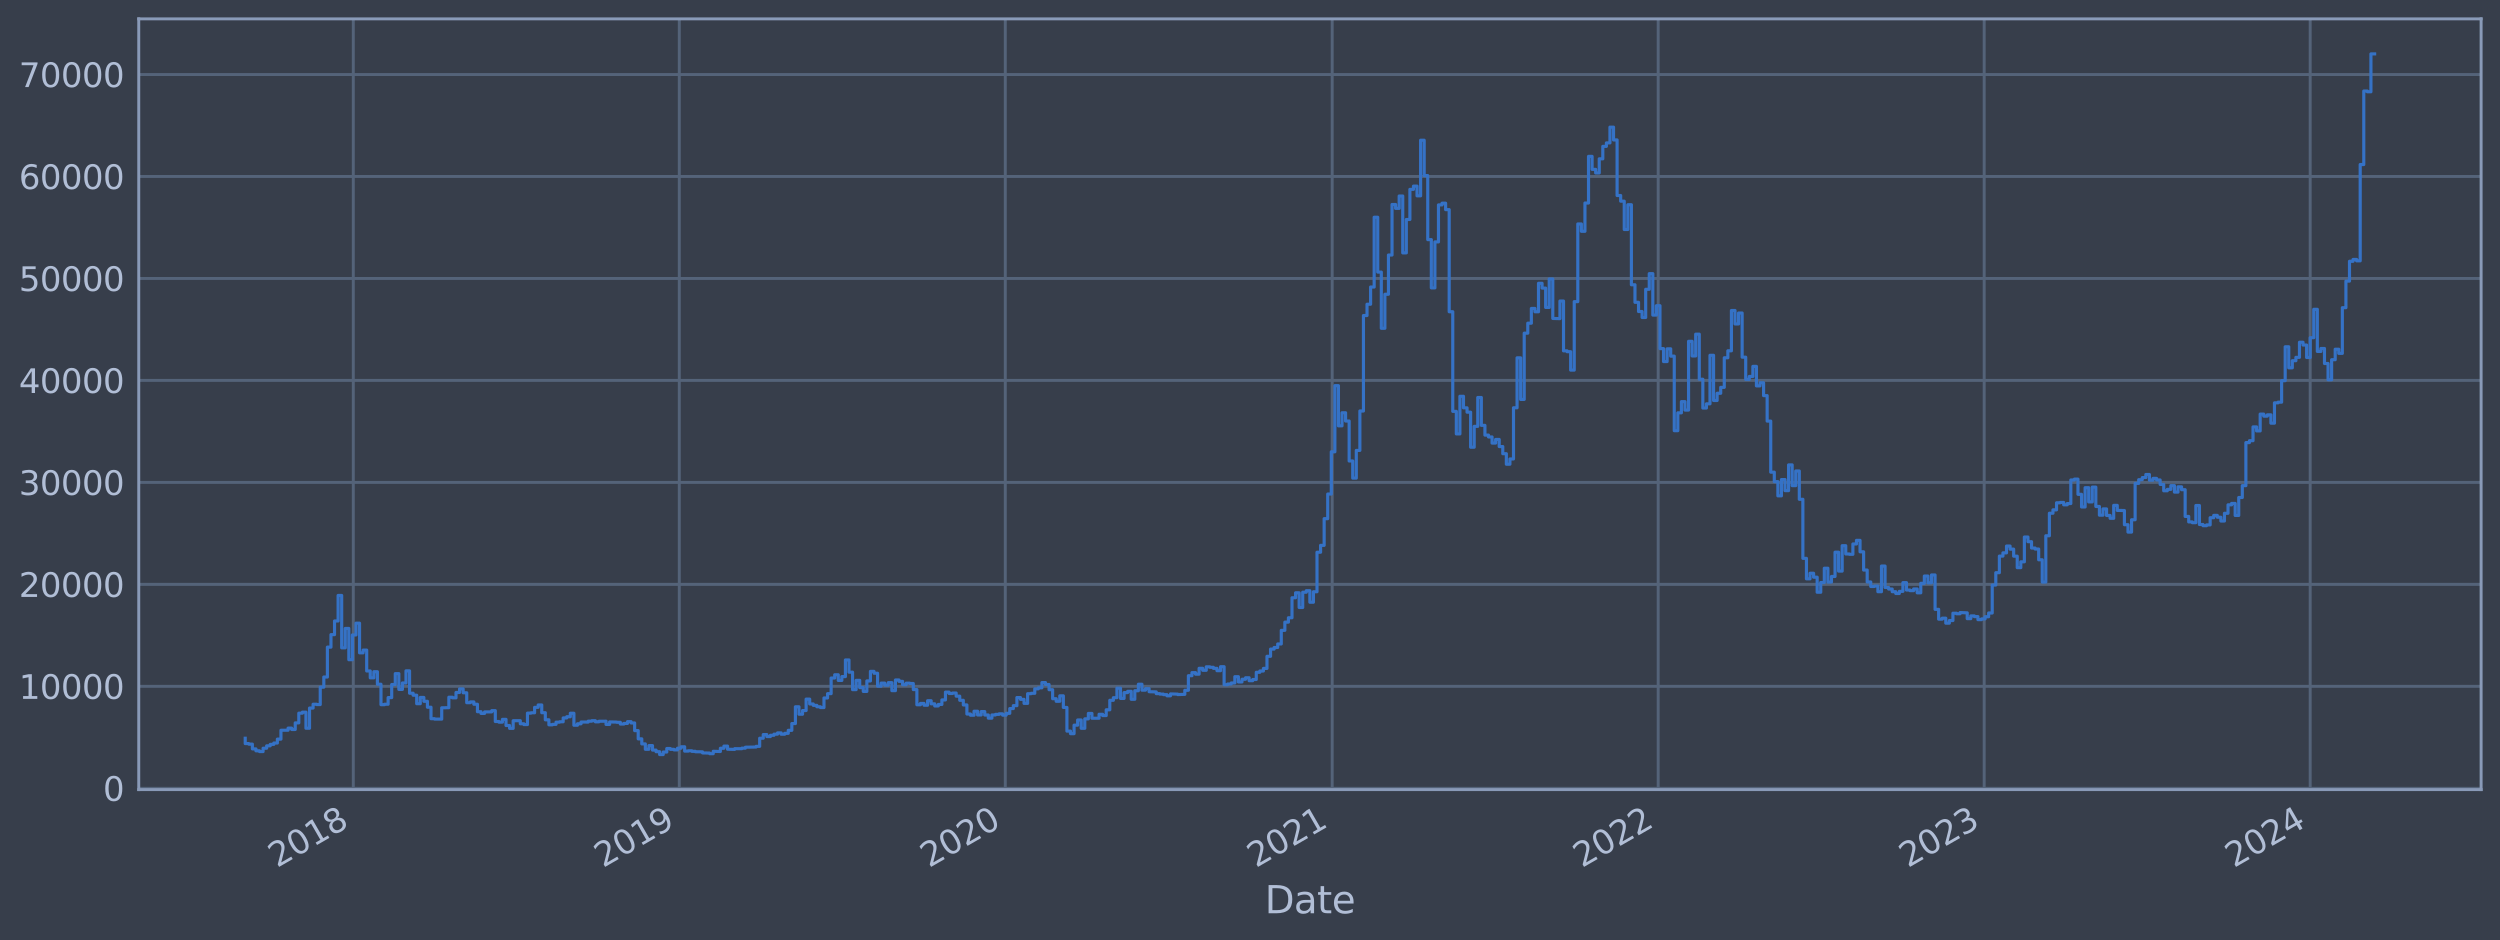 <?xml version="1.0" encoding="utf-8" standalone="no"?>
<!DOCTYPE svg PUBLIC "-//W3C//DTD SVG 1.1//EN"
  "http://www.w3.org/Graphics/SVG/1.1/DTD/svg11.dtd">
<svg xmlns:xlink="http://www.w3.org/1999/xlink" width="952.884pt" height="358.291pt" viewBox="0 0 952.884 358.291" xmlns="http://www.w3.org/2000/svg" version="1.1">
 <defs>
  <style type="text/css">*{stroke-linejoin: round; stroke-linecap: butt}</style>
 </defs>
 <g id="figure_1">
  <g id="patch_1">
   <path d="M 0 358.291 
L 952.884 358.291 
L 952.884 0 
L 0 0 
z
" style="fill: #373e4b"/>
  </g>
  <g id="axes_1">
   <g id="patch_2">
    <path d="M 52.884 300.96 
L 945.684 300.96 
L 945.684 7.2 
L 52.884 7.2 
z
" style="fill: #373e4b"/>
   </g>
   <g id="matplotlib.axis_1">
    <g id="xtick_1">
     <g id="line2d_1">
      <path d="M 134.657 300.96 
L 134.657 7.2 
" clip-path="url(#p1df6339eed)" style="fill: none; stroke: #546379; stroke-width: 1.12; stroke-linecap: square"/>
     </g>
     <g id="line2d_2"/>
     <g id="text_1">
      <!-- 2018 -->
      <g style="fill: #b1bed6" transform="translate(105.576 330.885) rotate(-30) scale(0.126 -0.126)">
       <defs>
        <path id="DejaVuSans-32" d="M 1228 531 
L 3431 531 
L 3431 0 
L 469 0 
L 469 531 
Q 828 903 1448 1529 
Q 2069 2156 2228 2338 
Q 2531 2678 2651 2914 
Q 2772 3150 2772 3378 
Q 2772 3750 2511 3984 
Q 2250 4219 1831 4219 
Q 1534 4219 1204 4116 
Q 875 4013 500 3803 
L 500 4441 
Q 881 4594 1212 4672 
Q 1544 4750 1819 4750 
Q 2544 4750 2975 4387 
Q 3406 4025 3406 3419 
Q 3406 3131 3298 2873 
Q 3191 2616 2906 2266 
Q 2828 2175 2409 1742 
Q 1991 1309 1228 531 
z
" transform="scale(0.016)"/>
        <path id="DejaVuSans-30" d="M 2034 4250 
Q 1547 4250 1301 3770 
Q 1056 3291 1056 2328 
Q 1056 1369 1301 889 
Q 1547 409 2034 409 
Q 2525 409 2770 889 
Q 3016 1369 3016 2328 
Q 3016 3291 2770 3770 
Q 2525 4250 2034 4250 
z
M 2034 4750 
Q 2819 4750 3233 4129 
Q 3647 3509 3647 2328 
Q 3647 1150 3233 529 
Q 2819 -91 2034 -91 
Q 1250 -91 836 529 
Q 422 1150 422 2328 
Q 422 3509 836 4129 
Q 1250 4750 2034 4750 
z
" transform="scale(0.016)"/>
        <path id="DejaVuSans-31" d="M 794 531 
L 1825 531 
L 1825 4091 
L 703 3866 
L 703 4441 
L 1819 4666 
L 2450 4666 
L 2450 531 
L 3481 531 
L 3481 0 
L 794 0 
L 794 531 
z
" transform="scale(0.016)"/>
        <path id="DejaVuSans-38" d="M 2034 2216 
Q 1584 2216 1326 1975 
Q 1069 1734 1069 1313 
Q 1069 891 1326 650 
Q 1584 409 2034 409 
Q 2484 409 2743 651 
Q 3003 894 3003 1313 
Q 3003 1734 2745 1975 
Q 2488 2216 2034 2216 
z
M 1403 2484 
Q 997 2584 770 2862 
Q 544 3141 544 3541 
Q 544 4100 942 4425 
Q 1341 4750 2034 4750 
Q 2731 4750 3128 4425 
Q 3525 4100 3525 3541 
Q 3525 3141 3298 2862 
Q 3072 2584 2669 2484 
Q 3125 2378 3379 2068 
Q 3634 1759 3634 1313 
Q 3634 634 3220 271 
Q 2806 -91 2034 -91 
Q 1263 -91 848 271 
Q 434 634 434 1313 
Q 434 1759 690 2068 
Q 947 2378 1403 2484 
z
M 1172 3481 
Q 1172 3119 1398 2916 
Q 1625 2713 2034 2713 
Q 2441 2713 2670 2916 
Q 2900 3119 2900 3481 
Q 2900 3844 2670 4047 
Q 2441 4250 2034 4250 
Q 1625 4250 1398 4047 
Q 1172 3844 1172 3481 
z
" transform="scale(0.016)"/>
       </defs>
       <use xlink:href="#DejaVuSans-32"/>
       <use xlink:href="#DejaVuSans-30" x="63.623"/>
       <use xlink:href="#DejaVuSans-31" x="127.246"/>
       <use xlink:href="#DejaVuSans-38" x="190.869"/>
      </g>
     </g>
    </g>
    <g id="xtick_2">
     <g id="line2d_3">
      <path d="M 258.914 300.96 
L 258.914 7.2 
" clip-path="url(#p1df6339eed)" style="fill: none; stroke: #546379; stroke-width: 1.12; stroke-linecap: square"/>
     </g>
     <g id="line2d_4"/>
     <g id="text_2">
      <!-- 2019 -->
      <g style="fill: #b1bed6" transform="translate(229.833 330.885) rotate(-30) scale(0.126 -0.126)">
       <defs>
        <path id="DejaVuSans-39" d="M 703 97 
L 703 672 
Q 941 559 1184 500 
Q 1428 441 1663 441 
Q 2288 441 2617 861 
Q 2947 1281 2994 2138 
Q 2813 1869 2534 1725 
Q 2256 1581 1919 1581 
Q 1219 1581 811 2004 
Q 403 2428 403 3163 
Q 403 3881 828 4315 
Q 1253 4750 1959 4750 
Q 2769 4750 3195 4129 
Q 3622 3509 3622 2328 
Q 3622 1225 3098 567 
Q 2575 -91 1691 -91 
Q 1453 -91 1209 -44 
Q 966 3 703 97 
z
M 1959 2075 
Q 2384 2075 2632 2365 
Q 2881 2656 2881 3163 
Q 2881 3666 2632 3958 
Q 2384 4250 1959 4250 
Q 1534 4250 1286 3958 
Q 1038 3666 1038 3163 
Q 1038 2656 1286 2365 
Q 1534 2075 1959 2075 
z
" transform="scale(0.016)"/>
       </defs>
       <use xlink:href="#DejaVuSans-32"/>
       <use xlink:href="#DejaVuSans-30" x="63.623"/>
       <use xlink:href="#DejaVuSans-31" x="127.246"/>
       <use xlink:href="#DejaVuSans-39" x="190.869"/>
      </g>
     </g>
    </g>
    <g id="xtick_3">
     <g id="line2d_5">
      <path d="M 383.17 300.96 
L 383.17 7.2 
" clip-path="url(#p1df6339eed)" style="fill: none; stroke: #546379; stroke-width: 1.12; stroke-linecap: square"/>
     </g>
     <g id="line2d_6"/>
     <g id="text_3">
      <!-- 2020 -->
      <g style="fill: #b1bed6" transform="translate(354.089 330.885) rotate(-30) scale(0.126 -0.126)">
       <use xlink:href="#DejaVuSans-32"/>
       <use xlink:href="#DejaVuSans-30" x="63.623"/>
       <use xlink:href="#DejaVuSans-32" x="127.246"/>
       <use xlink:href="#DejaVuSans-30" x="190.869"/>
      </g>
     </g>
    </g>
    <g id="xtick_4">
     <g id="line2d_7">
      <path d="M 507.767 300.96 
L 507.767 7.2 
" clip-path="url(#p1df6339eed)" style="fill: none; stroke: #546379; stroke-width: 1.12; stroke-linecap: square"/>
     </g>
     <g id="line2d_8"/>
     <g id="text_4">
      <!-- 2021 -->
      <g style="fill: #b1bed6" transform="translate(478.686 330.885) rotate(-30) scale(0.126 -0.126)">
       <use xlink:href="#DejaVuSans-32"/>
       <use xlink:href="#DejaVuSans-30" x="63.623"/>
       <use xlink:href="#DejaVuSans-32" x="127.246"/>
       <use xlink:href="#DejaVuSans-31" x="190.869"/>
      </g>
     </g>
    </g>
    <g id="xtick_5">
     <g id="line2d_9">
      <path d="M 632.023 300.96 
L 632.023 7.2 
" clip-path="url(#p1df6339eed)" style="fill: none; stroke: #546379; stroke-width: 1.12; stroke-linecap: square"/>
     </g>
     <g id="line2d_10"/>
     <g id="text_5">
      <!-- 2022 -->
      <g style="fill: #b1bed6" transform="translate(602.942 330.885) rotate(-30) scale(0.126 -0.126)">
       <use xlink:href="#DejaVuSans-32"/>
       <use xlink:href="#DejaVuSans-30" x="63.623"/>
       <use xlink:href="#DejaVuSans-32" x="127.246"/>
       <use xlink:href="#DejaVuSans-32" x="190.869"/>
      </g>
     </g>
    </g>
    <g id="xtick_6">
     <g id="line2d_11">
      <path d="M 756.279 300.96 
L 756.279 7.2 
" clip-path="url(#p1df6339eed)" style="fill: none; stroke: #546379; stroke-width: 1.12; stroke-linecap: square"/>
     </g>
     <g id="line2d_12"/>
     <g id="text_6">
      <!-- 2023 -->
      <g style="fill: #b1bed6" transform="translate(727.198 330.885) rotate(-30) scale(0.126 -0.126)">
       <defs>
        <path id="DejaVuSans-33" d="M 2597 2516 
Q 3050 2419 3304 2112 
Q 3559 1806 3559 1356 
Q 3559 666 3084 287 
Q 2609 -91 1734 -91 
Q 1441 -91 1130 -33 
Q 819 25 488 141 
L 488 750 
Q 750 597 1062 519 
Q 1375 441 1716 441 
Q 2309 441 2620 675 
Q 2931 909 2931 1356 
Q 2931 1769 2642 2001 
Q 2353 2234 1838 2234 
L 1294 2234 
L 1294 2753 
L 1863 2753 
Q 2328 2753 2575 2939 
Q 2822 3125 2822 3475 
Q 2822 3834 2567 4026 
Q 2313 4219 1838 4219 
Q 1578 4219 1281 4162 
Q 984 4106 628 3988 
L 628 4550 
Q 988 4650 1302 4700 
Q 1616 4750 1894 4750 
Q 2613 4750 3031 4423 
Q 3450 4097 3450 3541 
Q 3450 3153 3228 2886 
Q 3006 2619 2597 2516 
z
" transform="scale(0.016)"/>
       </defs>
       <use xlink:href="#DejaVuSans-32"/>
       <use xlink:href="#DejaVuSans-30" x="63.623"/>
       <use xlink:href="#DejaVuSans-32" x="127.246"/>
       <use xlink:href="#DejaVuSans-33" x="190.869"/>
      </g>
     </g>
    </g>
    <g id="xtick_7">
     <g id="line2d_13">
      <path d="M 880.536 300.96 
L 880.536 7.2 
" clip-path="url(#p1df6339eed)" style="fill: none; stroke: #546379; stroke-width: 1.12; stroke-linecap: square"/>
     </g>
     <g id="line2d_14"/>
     <g id="text_7">
      <!-- 2024 -->
      <g style="fill: #b1bed6" transform="translate(851.454 330.885) rotate(-30) scale(0.126 -0.126)">
       <defs>
        <path id="DejaVuSans-34" d="M 2419 4116 
L 825 1625 
L 2419 1625 
L 2419 4116 
z
M 2253 4666 
L 3047 4666 
L 3047 1625 
L 3713 1625 
L 3713 1100 
L 3047 1100 
L 3047 0 
L 2419 0 
L 2419 1100 
L 313 1100 
L 313 1709 
L 2253 4666 
z
" transform="scale(0.016)"/>
       </defs>
       <use xlink:href="#DejaVuSans-32"/>
       <use xlink:href="#DejaVuSans-30" x="63.623"/>
       <use xlink:href="#DejaVuSans-32" x="127.246"/>
       <use xlink:href="#DejaVuSans-34" x="190.869"/>
      </g>
     </g>
    </g>
    <g id="text_8">
     <!-- Date -->
     <g style="fill: #b1bed6" transform="translate(482.075 348.096) scale(0.144 -0.144)">
      <defs>
       <path id="DejaVuSans-44" d="M 1259 4147 
L 1259 519 
L 2022 519 
Q 2988 519 3436 956 
Q 3884 1394 3884 2338 
Q 3884 3275 3436 3711 
Q 2988 4147 2022 4147 
L 1259 4147 
z
M 628 4666 
L 1925 4666 
Q 3281 4666 3915 4102 
Q 4550 3538 4550 2338 
Q 4550 1131 3912 565 
Q 3275 0 1925 0 
L 628 0 
L 628 4666 
z
" transform="scale(0.016)"/>
       <path id="DejaVuSans-61" d="M 2194 1759 
Q 1497 1759 1228 1600 
Q 959 1441 959 1056 
Q 959 750 1161 570 
Q 1363 391 1709 391 
Q 2188 391 2477 730 
Q 2766 1069 2766 1631 
L 2766 1759 
L 2194 1759 
z
M 3341 1997 
L 3341 0 
L 2766 0 
L 2766 531 
Q 2569 213 2275 61 
Q 1981 -91 1556 -91 
Q 1019 -91 701 211 
Q 384 513 384 1019 
Q 384 1609 779 1909 
Q 1175 2209 1959 2209 
L 2766 2209 
L 2766 2266 
Q 2766 2663 2505 2880 
Q 2244 3097 1772 3097 
Q 1472 3097 1187 3025 
Q 903 2953 641 2809 
L 641 3341 
Q 956 3463 1253 3523 
Q 1550 3584 1831 3584 
Q 2591 3584 2966 3190 
Q 3341 2797 3341 1997 
z
" transform="scale(0.016)"/>
       <path id="DejaVuSans-74" d="M 1172 4494 
L 1172 3500 
L 2356 3500 
L 2356 3053 
L 1172 3053 
L 1172 1153 
Q 1172 725 1289 603 
Q 1406 481 1766 481 
L 2356 481 
L 2356 0 
L 1766 0 
Q 1100 0 847 248 
Q 594 497 594 1153 
L 594 3053 
L 172 3053 
L 172 3500 
L 594 3500 
L 594 4494 
L 1172 4494 
z
" transform="scale(0.016)"/>
       <path id="DejaVuSans-65" d="M 3597 1894 
L 3597 1613 
L 953 1613 
Q 991 1019 1311 708 
Q 1631 397 2203 397 
Q 2534 397 2845 478 
Q 3156 559 3463 722 
L 3463 178 
Q 3153 47 2828 -22 
Q 2503 -91 2169 -91 
Q 1331 -91 842 396 
Q 353 884 353 1716 
Q 353 2575 817 3079 
Q 1281 3584 2069 3584 
Q 2775 3584 3186 3129 
Q 3597 2675 3597 1894 
z
M 3022 2063 
Q 3016 2534 2758 2815 
Q 2500 3097 2075 3097 
Q 1594 3097 1305 2825 
Q 1016 2553 972 2059 
L 3022 2063 
z
" transform="scale(0.016)"/>
      </defs>
      <use xlink:href="#DejaVuSans-44"/>
      <use xlink:href="#DejaVuSans-61" x="77.002"/>
      <use xlink:href="#DejaVuSans-74" x="138.281"/>
      <use xlink:href="#DejaVuSans-65" x="177.49"/>
     </g>
    </g>
   </g>
   <g id="matplotlib.axis_2">
    <g id="ytick_1">
     <g id="line2d_15">
      <path d="M 52.884 300.465 
L 945.684 300.465 
" clip-path="url(#p1df6339eed)" style="fill: none; stroke: #546379; stroke-width: 1.12; stroke-linecap: square"/>
     </g>
     <g id="line2d_16"/>
     <g id="text_9">
      <!-- 0 -->
      <g style="fill: #b1bed6" transform="translate(39.267 305.252) scale(0.126 -0.126)">
       <use xlink:href="#DejaVuSans-30"/>
      </g>
     </g>
    </g>
    <g id="ytick_2">
     <g id="line2d_17">
      <path d="M 52.884 261.599 
L 945.684 261.599 
" clip-path="url(#p1df6339eed)" style="fill: none; stroke: #546379; stroke-width: 1.12; stroke-linecap: square"/>
     </g>
     <g id="line2d_18"/>
     <g id="text_10">
      <!-- 10000 -->
      <g style="fill: #b1bed6" transform="translate(7.2 266.386) scale(0.126 -0.126)">
       <use xlink:href="#DejaVuSans-31"/>
       <use xlink:href="#DejaVuSans-30" x="63.623"/>
       <use xlink:href="#DejaVuSans-30" x="127.246"/>
       <use xlink:href="#DejaVuSans-30" x="190.869"/>
       <use xlink:href="#DejaVuSans-30" x="254.492"/>
      </g>
     </g>
    </g>
    <g id="ytick_3">
     <g id="line2d_19">
      <path d="M 52.884 222.733 
L 945.684 222.733 
" clip-path="url(#p1df6339eed)" style="fill: none; stroke: #546379; stroke-width: 1.12; stroke-linecap: square"/>
     </g>
     <g id="line2d_20"/>
     <g id="text_11">
      <!-- 20000 -->
      <g style="fill: #b1bed6" transform="translate(7.2 227.52) scale(0.126 -0.126)">
       <use xlink:href="#DejaVuSans-32"/>
       <use xlink:href="#DejaVuSans-30" x="63.623"/>
       <use xlink:href="#DejaVuSans-30" x="127.246"/>
       <use xlink:href="#DejaVuSans-30" x="190.869"/>
       <use xlink:href="#DejaVuSans-30" x="254.492"/>
      </g>
     </g>
    </g>
    <g id="ytick_4">
     <g id="line2d_21">
      <path d="M 52.884 183.867 
L 945.684 183.867 
" clip-path="url(#p1df6339eed)" style="fill: none; stroke: #546379; stroke-width: 1.12; stroke-linecap: square"/>
     </g>
     <g id="line2d_22"/>
     <g id="text_12">
      <!-- 30000 -->
      <g style="fill: #b1bed6" transform="translate(7.2 188.654) scale(0.126 -0.126)">
       <use xlink:href="#DejaVuSans-33"/>
       <use xlink:href="#DejaVuSans-30" x="63.623"/>
       <use xlink:href="#DejaVuSans-30" x="127.246"/>
       <use xlink:href="#DejaVuSans-30" x="190.869"/>
       <use xlink:href="#DejaVuSans-30" x="254.492"/>
      </g>
     </g>
    </g>
    <g id="ytick_5">
     <g id="line2d_23">
      <path d="M 52.884 145.001 
L 945.684 145.001 
" clip-path="url(#p1df6339eed)" style="fill: none; stroke: #546379; stroke-width: 1.12; stroke-linecap: square"/>
     </g>
     <g id="line2d_24"/>
     <g id="text_13">
      <!-- 40000 -->
      <g style="fill: #b1bed6" transform="translate(7.2 149.788) scale(0.126 -0.126)">
       <use xlink:href="#DejaVuSans-34"/>
       <use xlink:href="#DejaVuSans-30" x="63.623"/>
       <use xlink:href="#DejaVuSans-30" x="127.246"/>
       <use xlink:href="#DejaVuSans-30" x="190.869"/>
       <use xlink:href="#DejaVuSans-30" x="254.492"/>
      </g>
     </g>
    </g>
    <g id="ytick_6">
     <g id="line2d_25">
      <path d="M 52.884 106.135 
L 945.684 106.135 
" clip-path="url(#p1df6339eed)" style="fill: none; stroke: #546379; stroke-width: 1.12; stroke-linecap: square"/>
     </g>
     <g id="line2d_26"/>
     <g id="text_14">
      <!-- 50000 -->
      <g style="fill: #b1bed6" transform="translate(7.2 110.922) scale(0.126 -0.126)">
       <defs>
        <path id="DejaVuSans-35" d="M 691 4666 
L 3169 4666 
L 3169 4134 
L 1269 4134 
L 1269 2991 
Q 1406 3038 1543 3061 
Q 1681 3084 1819 3084 
Q 2600 3084 3056 2656 
Q 3513 2228 3513 1497 
Q 3513 744 3044 326 
Q 2575 -91 1722 -91 
Q 1428 -91 1123 -41 
Q 819 9 494 109 
L 494 744 
Q 775 591 1075 516 
Q 1375 441 1709 441 
Q 2250 441 2565 725 
Q 2881 1009 2881 1497 
Q 2881 1984 2565 2268 
Q 2250 2553 1709 2553 
Q 1456 2553 1204 2497 
Q 953 2441 691 2322 
L 691 4666 
z
" transform="scale(0.016)"/>
       </defs>
       <use xlink:href="#DejaVuSans-35"/>
       <use xlink:href="#DejaVuSans-30" x="63.623"/>
       <use xlink:href="#DejaVuSans-30" x="127.246"/>
       <use xlink:href="#DejaVuSans-30" x="190.869"/>
       <use xlink:href="#DejaVuSans-30" x="254.492"/>
      </g>
     </g>
    </g>
    <g id="ytick_7">
     <g id="line2d_27">
      <path d="M 52.884 67.269 
L 945.684 67.269 
" clip-path="url(#p1df6339eed)" style="fill: none; stroke: #546379; stroke-width: 1.12; stroke-linecap: square"/>
     </g>
     <g id="line2d_28"/>
     <g id="text_15">
      <!-- 60000 -->
      <g style="fill: #b1bed6" transform="translate(7.2 72.056) scale(0.126 -0.126)">
       <defs>
        <path id="DejaVuSans-36" d="M 2113 2584 
Q 1688 2584 1439 2293 
Q 1191 2003 1191 1497 
Q 1191 994 1439 701 
Q 1688 409 2113 409 
Q 2538 409 2786 701 
Q 3034 994 3034 1497 
Q 3034 2003 2786 2293 
Q 2538 2584 2113 2584 
z
M 3366 4563 
L 3366 3988 
Q 3128 4100 2886 4159 
Q 2644 4219 2406 4219 
Q 1781 4219 1451 3797 
Q 1122 3375 1075 2522 
Q 1259 2794 1537 2939 
Q 1816 3084 2150 3084 
Q 2853 3084 3261 2657 
Q 3669 2231 3669 1497 
Q 3669 778 3244 343 
Q 2819 -91 2113 -91 
Q 1303 -91 875 529 
Q 447 1150 447 2328 
Q 447 3434 972 4092 
Q 1497 4750 2381 4750 
Q 2619 4750 2861 4703 
Q 3103 4656 3366 4563 
z
" transform="scale(0.016)"/>
       </defs>
       <use xlink:href="#DejaVuSans-36"/>
       <use xlink:href="#DejaVuSans-30" x="63.623"/>
       <use xlink:href="#DejaVuSans-30" x="127.246"/>
       <use xlink:href="#DejaVuSans-30" x="190.869"/>
       <use xlink:href="#DejaVuSans-30" x="254.492"/>
      </g>
     </g>
    </g>
    <g id="ytick_8">
     <g id="line2d_29">
      <path d="M 52.884 28.403 
L 945.684 28.403 
" clip-path="url(#p1df6339eed)" style="fill: none; stroke: #546379; stroke-width: 1.12; stroke-linecap: square"/>
     </g>
     <g id="line2d_30"/>
     <g id="text_16">
      <!-- 70000 -->
      <g style="fill: #b1bed6" transform="translate(7.2 33.19) scale(0.126 -0.126)">
       <defs>
        <path id="DejaVuSans-37" d="M 525 4666 
L 3525 4666 
L 3525 4397 
L 1831 0 
L 1172 0 
L 2766 4134 
L 525 4134 
L 525 4666 
z
" transform="scale(0.016)"/>
       </defs>
       <use xlink:href="#DejaVuSans-37"/>
       <use xlink:href="#DejaVuSans-30" x="63.623"/>
       <use xlink:href="#DejaVuSans-30" x="127.246"/>
       <use xlink:href="#DejaVuSans-30" x="190.869"/>
       <use xlink:href="#DejaVuSans-30" x="254.492"/>
      </g>
     </g>
    </g>
   </g>
   <g id="line2d_31">
    <path d="M 93.466 281.388 
L 93.466 283.422 
L 94.827 283.422 
L 94.827 283.632 
L 96.189 283.632 
L 96.189 285.442 
L 97.551 285.442 
L 97.551 286.168 
L 98.912 286.168 
L 98.912 286.469 
L 100.274 286.469 
L 100.274 285.183 
L 101.636 285.183 
L 101.636 284.28 
L 102.998 284.28 
L 102.998 283.72 
L 104.359 283.72 
L 104.359 283.21 
L 105.721 283.21 
L 105.721 281.723 
L 107.083 281.723 
L 107.083 278.343 
L 109.806 278.322 
L 109.806 277.531 
L 111.168 277.531 
L 111.168 278.039 
L 112.53 278.039 
L 112.53 275.528 
L 113.891 275.528 
L 113.891 271.836 
L 115.253 271.836 
L 115.253 271.438 
L 116.615 271.438 
L 116.615 277.572 
L 117.976 277.572 
L 117.976 269.882 
L 119.338 269.882 
L 119.338 268.428 
L 120.7 268.428 
L 120.7 268.545 
L 122.062 268.545 
L 122.062 261.913 
L 123.423 261.913 
L 123.423 258.051 
L 124.785 258.051 
L 124.785 246.659 
L 126.147 246.659 
L 126.147 241.898 
L 127.508 241.898 
L 127.508 236.693 
L 128.87 236.693 
L 128.87 226.962 
L 130.232 226.962 
L 130.232 246.92 
L 131.594 246.92 
L 131.594 239.531 
L 132.955 239.531 
L 132.955 251.445 
L 134.317 251.445 
L 134.317 242.013 
L 135.679 242.013 
L 135.679 237.529 
L 137.04 237.529 
L 137.04 248.829 
L 138.402 248.829 
L 138.402 247.785 
L 139.764 247.785 
L 139.764 255.743 
L 141.126 255.743 
L 141.126 258.367 
L 142.487 258.367 
L 142.487 256.035 
L 143.849 256.035 
L 143.849 260.806 
L 145.211 260.806 
L 145.211 268.586 
L 146.572 268.586 
L 146.572 268.419 
L 147.934 268.419 
L 147.934 265.891 
L 149.296 265.891 
L 149.296 260.905 
L 150.658 260.905 
L 150.658 256.756 
L 152.019 256.756 
L 152.019 262.766 
L 153.381 262.766 
L 153.381 260.308 
L 154.743 260.308 
L 154.743 255.703 
L 156.104 255.703 
L 156.104 264.224 
L 157.466 264.224 
L 157.466 264.98 
L 158.828 264.98 
L 158.828 268.214 
L 160.189 268.214 
L 160.189 265.835 
L 161.551 265.835 
L 161.551 267.297 
L 162.913 267.297 
L 162.913 269.564 
L 164.275 269.564 
L 164.275 273.929 
L 165.636 273.929 
L 165.636 274.088 
L 168.36 274.096 
L 168.36 269.779 
L 171.083 269.733 
L 171.083 265.755 
L 172.445 265.755 
L 172.445 265.99 
L 173.807 265.99 
L 173.807 263.937 
L 175.168 263.937 
L 175.168 262.557 
L 176.53 262.557 
L 176.53 264.05 
L 177.892 264.05 
L 177.892 267.829 
L 179.253 267.829 
L 179.253 267.541 
L 180.615 267.541 
L 180.615 268.431 
L 181.977 268.431 
L 181.977 271.269 
L 183.339 271.269 
L 183.339 271.919 
L 184.7 271.919 
L 184.7 271.355 
L 187.424 271.333 
L 187.424 270.866 
L 188.785 270.866 
L 188.785 274.996 
L 190.147 274.996 
L 190.147 275.246 
L 191.509 275.246 
L 191.509 274.188 
L 192.871 274.188 
L 192.871 276.535 
L 194.232 276.535 
L 194.232 277.619 
L 195.594 277.619 
L 195.594 274.71 
L 198.317 274.702 
L 198.317 275.865 
L 199.679 275.865 
L 199.679 276.178 
L 201.041 276.178 
L 201.041 271.816 
L 202.403 271.816 
L 202.403 271.678 
L 203.764 271.678 
L 203.764 269.606 
L 205.126 269.606 
L 205.126 268.705 
L 206.488 268.705 
L 206.488 271.646 
L 207.849 271.646 
L 207.849 274.354 
L 209.211 274.354 
L 209.211 276.259 
L 210.573 276.259 
L 210.573 276.093 
L 211.935 276.093 
L 211.935 275.254 
L 213.296 275.254 
L 213.296 275.101 
L 214.658 275.101 
L 214.658 273.642 
L 216.02 273.642 
L 216.02 273.185 
L 217.381 273.185 
L 217.381 271.862 
L 218.743 271.862 
L 218.743 276.43 
L 220.105 276.43 
L 220.105 275.878 
L 221.467 275.878 
L 221.467 275.212 
L 224.19 275.217 
L 224.19 274.877 
L 225.552 274.877 
L 225.552 274.702 
L 226.913 274.702 
L 226.913 275.119 
L 228.275 275.119 
L 228.275 274.916 
L 230.999 274.887 
L 230.999 276.114 
L 232.36 276.114 
L 232.36 275.164 
L 235.084 275.225 
L 235.084 275.31 
L 236.445 275.31 
L 236.445 275.973 
L 237.807 275.973 
L 237.807 275.741 
L 239.169 275.741 
L 239.169 275.059 
L 240.531 275.059 
L 240.531 275.557 
L 241.892 275.557 
L 241.892 278.471 
L 243.254 278.471 
L 243.254 281.619 
L 244.616 281.619 
L 244.616 283.546 
L 245.977 283.546 
L 245.977 285.585 
L 247.339 285.585 
L 247.339 284.187 
L 248.701 284.187 
L 248.701 285.909 
L 250.063 285.909 
L 250.063 286.518 
L 251.424 286.518 
L 251.424 287.607 
L 252.786 287.607 
L 252.786 286.642 
L 254.148 286.642 
L 254.148 285.307 
L 255.509 285.307 
L 255.509 285.612 
L 256.871 285.612 
L 256.871 285.811 
L 258.233 285.811 
L 258.233 285.185 
L 259.595 285.185 
L 259.595 284.639 
L 260.956 284.639 
L 260.956 286.293 
L 262.318 286.293 
L 262.318 286.152 
L 263.68 286.152 
L 263.68 286.373 
L 265.041 286.373 
L 265.041 286.522 
L 267.765 286.565 
L 267.765 286.978 
L 270.488 287.032 
L 270.488 287.27 
L 271.85 287.27 
L 271.85 286.358 
L 274.573 286.441 
L 274.573 285.204 
L 275.935 285.204 
L 275.935 284.376 
L 277.297 284.376 
L 277.297 285.566 
L 280.02 285.639 
L 280.02 285.358 
L 282.744 285.38 
L 282.744 285.165 
L 284.105 285.165 
L 284.105 284.805 
L 288.19 284.73 
L 288.19 284.474 
L 289.552 284.474 
L 289.552 281.377 
L 290.914 281.377 
L 290.914 279.987 
L 292.276 279.987 
L 292.276 280.748 
L 293.637 280.748 
L 293.637 280.267 
L 294.999 280.267 
L 294.999 279.83 
L 296.361 279.83 
L 296.361 279.344 
L 297.722 279.344 
L 297.722 279.861 
L 299.084 279.861 
L 299.084 279.515 
L 300.446 279.515 
L 300.446 278.371 
L 301.808 278.371 
L 301.808 275.792 
L 303.169 275.792 
L 303.169 269.4 
L 304.531 269.4 
L 304.531 272.228 
L 305.893 272.228 
L 305.893 270.826 
L 307.254 270.826 
L 307.254 266.479 
L 308.616 266.479 
L 308.616 268.313 
L 309.978 268.313 
L 309.978 268.847 
L 311.34 268.847 
L 311.34 269.378 
L 312.701 269.378 
L 312.701 269.692 
L 314.063 269.692 
L 314.063 266.031 
L 315.425 266.031 
L 315.425 264.39 
L 316.786 264.39 
L 316.786 258.433 
L 318.148 258.433 
L 318.148 257.196 
L 319.51 257.196 
L 319.51 259.349 
L 320.872 259.349 
L 320.872 257.886 
L 322.233 257.886 
L 322.233 251.545 
L 323.595 251.545 
L 323.595 256.2 
L 324.957 256.2 
L 324.957 262.865 
L 326.318 262.865 
L 326.318 259.316 
L 327.68 259.316 
L 327.68 262.084 
L 329.042 262.084 
L 329.042 263.537 
L 330.404 263.537 
L 330.404 259.54 
L 331.765 259.54 
L 331.765 255.902 
L 333.127 255.902 
L 333.127 256.615 
L 334.489 256.615 
L 334.489 261.533 
L 335.85 261.533 
L 335.85 260.364 
L 337.212 260.364 
L 337.212 261.163 
L 338.574 261.163 
L 338.574 260.198 
L 339.936 260.198 
L 339.936 263.239 
L 341.297 263.239 
L 341.297 259.184 
L 342.659 259.184 
L 342.659 259.705 
L 344.021 259.705 
L 344.021 260.979 
L 345.382 260.979 
L 345.382 260.392 
L 346.744 260.392 
L 346.744 260.526 
L 348.106 260.526 
L 348.106 262.829 
L 349.468 262.829 
L 349.468 268.618 
L 350.829 268.618 
L 350.829 268.117 
L 352.191 268.117 
L 352.191 268.798 
L 353.553 268.798 
L 353.553 267.087 
L 354.914 267.087 
L 354.914 268.269 
L 356.276 268.269 
L 356.276 269.073 
L 357.638 269.073 
L 357.638 268.507 
L 359 268.507 
L 359 266.78 
L 360.361 266.78 
L 360.361 263.801 
L 361.723 263.801 
L 361.723 264.315 
L 363.085 264.315 
L 363.085 264.151 
L 364.446 264.151 
L 364.446 265.341 
L 365.808 265.341 
L 365.808 266.914 
L 367.17 266.914 
L 367.17 268.688 
L 368.532 268.688 
L 368.532 272.145 
L 369.893 272.145 
L 369.893 272.622 
L 371.255 272.622 
L 371.255 271.091 
L 372.617 271.091 
L 372.617 272.509 
L 373.978 272.509 
L 373.978 271.228 
L 375.34 271.228 
L 375.34 272.523 
L 376.702 272.523 
L 376.702 273.727 
L 378.064 273.727 
L 378.064 272.519 
L 379.425 272.519 
L 379.425 272.284 
L 380.787 272.284 
L 380.787 272.088 
L 382.149 272.088 
L 382.149 272.576 
L 383.51 272.576 
L 383.51 271.892 
L 384.872 271.892 
L 384.872 270.079 
L 386.234 270.079 
L 386.234 268.963 
L 387.596 268.963 
L 387.596 265.873 
L 388.957 265.873 
L 388.957 266.565 
L 390.319 266.565 
L 390.319 268.099 
L 391.681 268.099 
L 391.681 264.398 
L 393.042 264.398 
L 393.042 264.263 
L 394.404 264.263 
L 394.404 262.548 
L 395.766 262.548 
L 395.766 262.163 
L 397.128 262.163 
L 397.128 260.166 
L 398.489 260.166 
L 398.489 260.897 
L 399.851 260.897 
L 399.851 262.883 
L 401.213 262.883 
L 401.213 266.319 
L 402.574 266.319 
L 402.574 267.296 
L 403.936 267.296 
L 403.936 265.223 
L 405.298 265.223 
L 405.298 269.636 
L 406.659 269.636 
L 406.659 278.665 
L 408.021 278.665 
L 408.021 279.642 
L 409.383 279.642 
L 409.383 276.407 
L 410.745 276.407 
L 410.745 274.43 
L 412.106 274.43 
L 412.106 277.59 
L 413.468 277.59 
L 413.468 274 
L 414.83 274 
L 414.83 271.925 
L 416.191 271.925 
L 416.191 273.751 
L 418.915 273.756 
L 418.915 272.25 
L 420.277 272.25 
L 420.277 272.749 
L 421.638 272.749 
L 421.638 270.541 
L 423 270.541 
L 423 266.928 
L 424.362 266.928 
L 424.362 265.929 
L 425.723 265.929 
L 425.723 262.291 
L 427.085 262.291 
L 427.085 266.206 
L 428.447 266.206 
L 428.447 263.986 
L 429.809 263.986 
L 429.809 263.5 
L 431.17 263.5 
L 431.17 266.532 
L 432.532 266.532 
L 432.532 263.273 
L 433.894 263.273 
L 433.894 260.805 
L 435.255 260.805 
L 435.255 263.061 
L 436.617 263.061 
L 436.617 262.473 
L 437.979 262.473 
L 437.979 263.645 
L 440.702 263.718 
L 440.702 264.378 
L 442.064 264.378 
L 442.064 264.549 
L 443.426 264.549 
L 443.426 264.765 
L 444.787 264.765 
L 444.787 265.204 
L 446.149 265.204 
L 446.149 264.489 
L 448.873 264.568 
L 448.873 264.733 
L 451.596 264.651 
L 451.596 263.102 
L 452.958 263.102 
L 452.958 257.547 
L 454.319 257.547 
L 454.319 256.376 
L 455.681 256.376 
L 455.681 256.957 
L 457.043 256.957 
L 457.043 254.729 
L 458.405 254.729 
L 458.405 255.485 
L 459.766 255.485 
L 459.766 254.16 
L 461.128 254.16 
L 461.128 254.347 
L 462.49 254.347 
L 462.49 254.743 
L 463.851 254.743 
L 463.851 255.634 
L 465.213 255.634 
L 465.213 254.124 
L 466.575 254.124 
L 466.575 260.978 
L 467.937 260.978 
L 467.937 260.713 
L 469.298 260.713 
L 469.298 260.313 
L 470.66 260.313 
L 470.66 257.93 
L 472.022 257.93 
L 472.022 259.926 
L 473.383 259.926 
L 473.383 258.906 
L 474.745 258.906 
L 474.745 258.331 
L 476.107 258.331 
L 476.107 259.454 
L 477.469 259.454 
L 477.469 258.991 
L 478.83 258.991 
L 478.83 256.248 
L 480.192 256.248 
L 480.192 255.754 
L 481.554 255.754 
L 481.554 254.765 
L 482.915 254.765 
L 482.915 250.154 
L 484.277 250.154 
L 484.277 247.407 
L 485.639 247.407 
L 485.639 246.789 
L 487.001 246.789 
L 487.001 245.448 
L 488.362 245.448 
L 488.362 240.259 
L 489.724 240.259 
L 489.724 237.13 
L 491.086 237.13 
L 491.086 235.461 
L 492.447 235.461 
L 492.447 227.834 
L 493.809 227.834 
L 493.809 225.949 
L 495.171 225.949 
L 495.171 231.546 
L 496.533 231.546 
L 496.533 225.737 
L 497.894 225.737 
L 497.894 225.151 
L 499.256 225.151 
L 499.256 229.543 
L 500.618 229.543 
L 500.618 225.544 
L 501.979 225.544 
L 501.979 210.487 
L 503.341 210.487 
L 503.341 207.867 
L 504.703 207.867 
L 504.703 197.691 
L 506.065 197.691 
L 506.065 188.311 
L 507.426 188.311 
L 507.426 172.204 
L 508.788 172.204 
L 508.788 146.998 
L 510.15 146.998 
L 510.15 162.316 
L 511.511 162.316 
L 511.511 157.327 
L 512.873 157.327 
L 512.873 160.469 
L 514.235 160.469 
L 514.235 175.706 
L 515.597 175.706 
L 515.597 182.238 
L 516.958 182.238 
L 516.958 171.677 
L 518.32 171.677 
L 518.32 156.652 
L 519.682 156.652 
L 519.682 120.265 
L 521.043 120.265 
L 521.043 115.963 
L 522.405 115.963 
L 522.405 109.399 
L 523.767 109.399 
L 523.767 82.811 
L 525.128 82.811 
L 525.128 103.706 
L 526.49 103.706 
L 526.49 125.125 
L 527.852 125.125 
L 527.852 112.163 
L 529.214 112.163 
L 529.214 97.198 
L 530.575 97.198 
L 530.575 77.944 
L 531.937 77.944 
L 531.937 79.425 
L 533.299 79.425 
L 533.299 74.709 
L 534.66 74.709 
L 534.66 96.386 
L 536.022 96.386 
L 536.022 83.656 
L 537.384 83.656 
L 537.384 72.178 
L 538.746 72.178 
L 538.746 70.945 
L 540.107 70.945 
L 540.107 74.643 
L 541.469 74.643 
L 541.469 53.454 
L 542.831 53.454 
L 542.831 66.93 
L 544.192 66.93 
L 544.192 91.332 
L 545.554 91.332 
L 545.554 109.728 
L 546.916 109.728 
L 546.916 92.205 
L 548.278 92.205 
L 548.278 78.1 
L 549.639 78.1 
L 549.639 77.451 
L 551.001 77.451 
L 551.001 79.9 
L 552.363 79.9 
L 552.363 118.818 
L 553.724 118.818 
L 553.724 156.799 
L 555.086 156.799 
L 555.086 165.388 
L 556.448 165.388 
L 556.448 151.043 
L 557.81 151.043 
L 557.81 155.454 
L 559.171 155.454 
L 559.171 157.106 
L 560.533 157.106 
L 560.533 170.457 
L 561.895 170.457 
L 561.895 162.51 
L 563.256 162.51 
L 563.256 151.511 
L 564.618 151.511 
L 564.618 162.132 
L 565.98 162.132 
L 565.98 165.835 
L 567.342 165.835 
L 567.342 166.545 
L 568.703 166.545 
L 568.703 168.877 
L 570.065 168.877 
L 570.065 167.5 
L 571.427 167.5 
L 571.427 170.203 
L 572.788 170.203 
L 572.788 172.928 
L 574.15 172.928 
L 574.15 176.935 
L 575.512 176.935 
L 575.512 174.936 
L 576.874 174.936 
L 576.874 155.424 
L 578.235 155.424 
L 578.235 136.395 
L 579.597 136.395 
L 579.597 152.238 
L 580.959 152.238 
L 580.959 126.99 
L 582.32 126.99 
L 582.32 123.191 
L 583.682 123.191 
L 583.682 117.575 
L 585.044 117.575 
L 585.044 118.826 
L 586.406 118.826 
L 586.406 107.987 
L 587.767 107.987 
L 587.767 109.8 
L 589.129 109.8 
L 589.129 117.189 
L 590.491 117.189 
L 590.491 106.339 
L 591.852 106.339 
L 591.852 121.377 
L 594.576 121.451 
L 594.576 114.743 
L 595.938 114.743 
L 595.938 133.724 
L 597.299 133.724 
L 597.299 134.058 
L 598.661 134.058 
L 598.661 141.071 
L 600.023 141.071 
L 600.023 114.969 
L 601.384 114.969 
L 601.384 85.366 
L 602.746 85.366 
L 602.746 88.157 
L 604.108 88.157 
L 604.108 77.383 
L 605.47 77.383 
L 605.47 59.606 
L 606.831 59.606 
L 606.831 64.56 
L 608.193 64.56 
L 608.193 65.927 
L 609.555 65.927 
L 609.555 60.54 
L 610.916 60.54 
L 610.916 55.785 
L 612.278 55.785 
L 612.278 54.47 
L 613.64 54.47 
L 613.64 48.462 
L 615.002 48.462 
L 615.002 53.338 
L 616.363 53.338 
L 616.363 74.525 
L 617.725 74.525 
L 617.725 76.681 
L 619.087 76.681 
L 619.087 87.475 
L 620.448 87.475 
L 620.448 78.036 
L 621.81 78.036 
L 621.81 108.543 
L 623.172 108.543 
L 623.172 115.231 
L 624.534 115.231 
L 624.534 118.739 
L 625.895 118.739 
L 625.895 121.007 
L 627.257 121.007 
L 627.257 110.276 
L 628.619 110.276 
L 628.619 104.305 
L 629.98 104.305 
L 629.98 120.092 
L 631.342 120.092 
L 631.342 116.52 
L 632.704 116.52 
L 632.704 132.872 
L 634.066 132.872 
L 634.066 137.815 
L 635.427 137.815 
L 635.427 132.955 
L 636.789 132.955 
L 636.789 135.745 
L 638.151 135.745 
L 638.151 164.156 
L 639.512 164.156 
L 639.512 157.347 
L 640.874 157.347 
L 640.874 153.09 
L 642.236 153.09 
L 642.236 156.301 
L 643.598 156.301 
L 643.598 130.1 
L 644.959 130.1 
L 644.959 135.668 
L 646.321 135.668 
L 646.321 127.37 
L 647.683 127.37 
L 647.683 144.554 
L 649.044 144.554 
L 649.044 155.528 
L 650.406 155.528 
L 650.406 153.922 
L 651.768 153.922 
L 651.768 135.423 
L 653.129 135.423 
L 653.129 152.648 
L 654.491 152.648 
L 654.491 149.894 
L 655.853 149.894 
L 655.853 147.641 
L 657.215 147.641 
L 657.215 136.364 
L 658.576 136.364 
L 658.576 133.71 
L 659.938 133.71 
L 659.938 118.345 
L 661.3 118.345 
L 661.3 123.472 
L 662.661 123.472 
L 662.661 119.306 
L 664.023 119.306 
L 664.023 136.144 
L 665.385 136.144 
L 665.385 144.604 
L 666.747 144.604 
L 666.747 143.49 
L 668.108 143.49 
L 668.108 139.654 
L 669.47 139.654 
L 669.47 147.078 
L 670.832 147.078 
L 670.832 145.895 
L 672.193 145.895 
L 672.193 150.789 
L 673.555 150.789 
L 673.555 160.497 
L 674.917 160.497 
L 674.917 179.965 
L 676.279 179.965 
L 676.279 183.577 
L 677.64 183.577 
L 677.64 188.993 
L 679.002 188.993 
L 679.002 182.783 
L 680.364 182.783 
L 680.364 187 
L 681.725 187 
L 681.725 177.199 
L 683.087 177.199 
L 683.087 185.104 
L 684.449 185.104 
L 684.449 179.522 
L 685.811 179.522 
L 685.811 190.301 
L 687.172 190.301 
L 687.172 212.819 
L 688.534 212.819 
L 688.534 220.632 
L 689.896 220.632 
L 689.896 218.503 
L 691.257 218.503 
L 691.257 220.003 
L 692.619 220.003 
L 692.619 225.738 
L 693.981 225.738 
L 693.981 222.026 
L 695.343 222.026 
L 695.343 216.582 
L 696.704 216.582 
L 696.704 221.863 
L 698.066 221.863 
L 698.066 219.724 
L 699.428 219.724 
L 699.428 210.474 
L 700.789 210.474 
L 700.789 217.677 
L 702.151 217.677 
L 702.151 207.995 
L 703.513 207.995 
L 703.513 211.144 
L 704.875 211.144 
L 704.875 211.278 
L 706.236 211.278 
L 706.236 207.342 
L 707.598 207.342 
L 707.598 205.962 
L 708.96 205.962 
L 708.96 210.319 
L 710.321 210.319 
L 710.321 217.28 
L 711.683 217.28 
L 711.683 221.826 
L 713.045 221.826 
L 713.045 223.537 
L 714.407 223.537 
L 714.407 223.374 
L 715.768 223.374 
L 715.768 225.531 
L 717.13 225.531 
L 717.13 215.758 
L 718.492 215.758 
L 718.492 223.919 
L 719.853 223.919 
L 719.853 224.512 
L 721.215 224.512 
L 721.215 225.529 
L 722.577 225.529 
L 722.577 226.212 
L 723.939 226.212 
L 723.939 225.396 
L 725.3 225.396 
L 725.3 222.081 
L 726.662 222.081 
L 726.662 224.902 
L 728.024 224.902 
L 728.024 225.129 
L 729.385 225.129 
L 729.385 224.486 
L 730.747 224.486 
L 730.747 225.953 
L 732.109 225.953 
L 732.109 222.339 
L 733.471 222.339 
L 733.471 219.561 
L 734.832 219.561 
L 734.832 222.134 
L 736.194 222.134 
L 736.194 219.156 
L 737.556 219.156 
L 737.556 232.254 
L 738.917 232.254 
L 738.917 235.994 
L 740.279 235.994 
L 740.279 235.624 
L 741.641 235.624 
L 741.641 237.522 
L 743.003 237.522 
L 743.003 236.517 
L 744.364 236.517 
L 744.364 233.729 
L 745.726 233.729 
L 745.726 233.936 
L 747.088 233.936 
L 747.088 233.481 
L 749.811 233.588 
L 749.811 235.801 
L 751.173 235.801 
L 751.173 234.763 
L 752.535 234.763 
L 752.535 235.022 
L 753.896 235.022 
L 753.896 236.183 
L 755.258 236.183 
L 755.258 235.894 
L 756.62 235.894 
L 756.62 235.067 
L 757.981 235.067 
L 757.981 233.646 
L 759.343 233.646 
L 759.343 222.992 
L 760.705 222.992 
L 760.705 218.282 
L 762.067 218.282 
L 762.067 211.957 
L 763.428 211.957 
L 763.428 210.724 
L 764.79 210.724 
L 764.79 208.135 
L 766.152 208.135 
L 766.152 209.307 
L 767.513 209.307 
L 767.513 211.991 
L 768.875 211.991 
L 768.875 216.364 
L 770.237 216.364 
L 770.237 214.136 
L 771.598 214.136 
L 771.598 204.691 
L 772.96 204.691 
L 772.96 206.465 
L 774.322 206.465 
L 774.322 208.884 
L 775.684 208.884 
L 775.684 209.256 
L 777.045 209.256 
L 777.045 213.364 
L 778.407 213.364 
L 778.407 221.859 
L 779.769 221.859 
L 779.769 204.204 
L 781.13 204.204 
L 781.13 195.622 
L 782.492 195.622 
L 782.492 194.336 
L 783.854 194.336 
L 783.854 191.641 
L 785.216 191.641 
L 785.216 191.511 
L 786.577 191.511 
L 786.577 192.409 
L 787.939 192.409 
L 787.939 191.929 
L 789.301 191.929 
L 789.301 182.953 
L 790.662 182.953 
L 790.662 182.626 
L 792.024 182.626 
L 792.024 188.416 
L 793.386 188.416 
L 793.386 193.231 
L 794.748 193.231 
L 794.748 185.886 
L 796.109 185.886 
L 796.109 191.303 
L 797.471 191.303 
L 797.471 185.673 
L 798.833 185.673 
L 798.833 193.039 
L 800.194 193.039 
L 800.194 196.359 
L 801.556 196.359 
L 801.556 193.979 
L 802.918 193.979 
L 802.918 196.473 
L 804.28 196.473 
L 804.28 197.558 
L 805.641 197.558 
L 805.641 192.632 
L 807.003 192.632 
L 807.003 194.547 
L 809.726 194.58 
L 809.726 199.985 
L 811.088 199.985 
L 811.088 202.806 
L 812.45 202.806 
L 812.45 198.103 
L 813.812 198.103 
L 813.812 184.241 
L 815.173 184.241 
L 815.173 182.83 
L 816.535 182.83 
L 816.535 182.034 
L 817.897 182.034 
L 817.897 180.855 
L 819.258 180.855 
L 819.258 183.033 
L 820.62 183.033 
L 820.62 182.345 
L 821.982 182.345 
L 821.982 182.933 
L 823.344 182.933 
L 823.344 184.635 
L 824.705 184.635 
L 824.705 187.06 
L 826.067 187.06 
L 826.067 186.525 
L 827.429 186.525 
L 827.429 185.096 
L 828.79 185.096 
L 828.79 187.567 
L 830.152 187.567 
L 830.152 185.554 
L 831.514 185.554 
L 831.514 186.65 
L 832.876 186.65 
L 832.876 196.84 
L 834.237 196.84 
L 834.237 198.933 
L 835.599 198.933 
L 835.599 199.221 
L 836.961 199.221 
L 836.961 192.685 
L 838.322 192.685 
L 838.322 199.922 
L 839.684 199.922 
L 839.684 200.372 
L 841.046 200.372 
L 841.046 200.063 
L 842.408 200.063 
L 842.408 197.33 
L 843.769 197.33 
L 843.769 196.445 
L 845.131 196.445 
L 845.131 197.152 
L 846.493 197.152 
L 846.493 198.586 
L 847.854 198.586 
L 847.854 195.641 
L 849.216 195.641 
L 849.216 192.427 
L 850.578 192.427 
L 850.578 191.884 
L 851.94 191.884 
L 851.94 196.465 
L 853.301 196.465 
L 853.301 189.629 
L 854.663 189.629 
L 854.663 185.1 
L 856.025 185.1 
L 856.025 168.699 
L 857.386 168.699 
L 857.386 167.968 
L 858.748 167.968 
L 858.748 162.722 
L 860.11 162.722 
L 860.11 164.246 
L 861.472 164.246 
L 861.472 157.841 
L 862.833 157.841 
L 862.833 158.614 
L 864.195 158.614 
L 864.195 158.121 
L 865.557 158.121 
L 865.557 161.29 
L 866.918 161.29 
L 866.918 153.548 
L 868.28 153.548 
L 868.28 153.289 
L 869.642 153.289 
L 869.642 145.094 
L 871.004 145.094 
L 871.004 132.18 
L 872.365 132.18 
L 872.365 140.188 
L 873.727 140.188 
L 873.727 137.481 
L 875.089 137.481 
L 875.089 136.207 
L 876.45 136.207 
L 876.45 130.456 
L 877.812 130.456 
L 877.812 131.511 
L 879.174 131.511 
L 879.174 136.257 
L 880.536 136.257 
L 880.536 128.716 
L 881.897 128.716 
L 881.897 117.902 
L 883.259 117.902 
L 883.259 133.947 
L 884.621 133.947 
L 884.621 132.826 
L 885.982 132.826 
L 885.982 138.551 
L 887.344 138.551 
L 887.344 144.735 
L 888.706 144.735 
L 888.706 137.108 
L 890.068 137.108 
L 890.068 133.103 
L 891.429 133.103 
L 891.429 134.689 
L 892.791 134.689 
L 892.791 117.272 
L 894.153 117.272 
L 894.153 107.148 
L 895.514 107.148 
L 895.514 99.585 
L 896.876 99.585 
L 896.876 98.895 
L 898.238 98.895 
L 898.238 99.42 
L 899.599 99.42 
L 899.599 62.712 
L 900.961 62.712 
L 900.961 34.708 
L 902.323 34.708 
L 902.323 34.983 
L 903.685 34.983 
L 903.685 20.553 
L 905.102 20.553 
L 905.102 20.553 
" clip-path="url(#p1df6339eed)" style="fill: none; stroke: #3572c6; stroke-width: 1.2; stroke-linecap: square"/>
   </g>
   <g id="patch_3">
    <path d="M 52.884 300.96 
L 52.884 7.2 
" style="fill: none; stroke: #899ab8; stroke-width: 1.12; stroke-linejoin: miter; stroke-linecap: square"/>
   </g>
   <g id="patch_4">
    <path d="M 945.684 300.96 
L 945.684 7.2 
" style="fill: none; stroke: #899ab8; stroke-width: 1.12; stroke-linejoin: miter; stroke-linecap: square"/>
   </g>
   <g id="patch_5">
    <path d="M 52.884 300.96 
L 945.684 300.96 
" style="fill: none; stroke: #899ab8; stroke-width: 1.12; stroke-linejoin: miter; stroke-linecap: square"/>
   </g>
   <g id="patch_6">
    <path d="M 52.884 7.2 
L 945.684 7.2 
" style="fill: none; stroke: #899ab8; stroke-width: 1.12; stroke-linejoin: miter; stroke-linecap: square"/>
   </g>
  </g>
 </g>
 <defs>
  <clipPath id="p1df6339eed">
   <rect x="52.884" y="7.2" width="892.8" height="293.76"/>
  </clipPath>
 </defs>
</svg>

